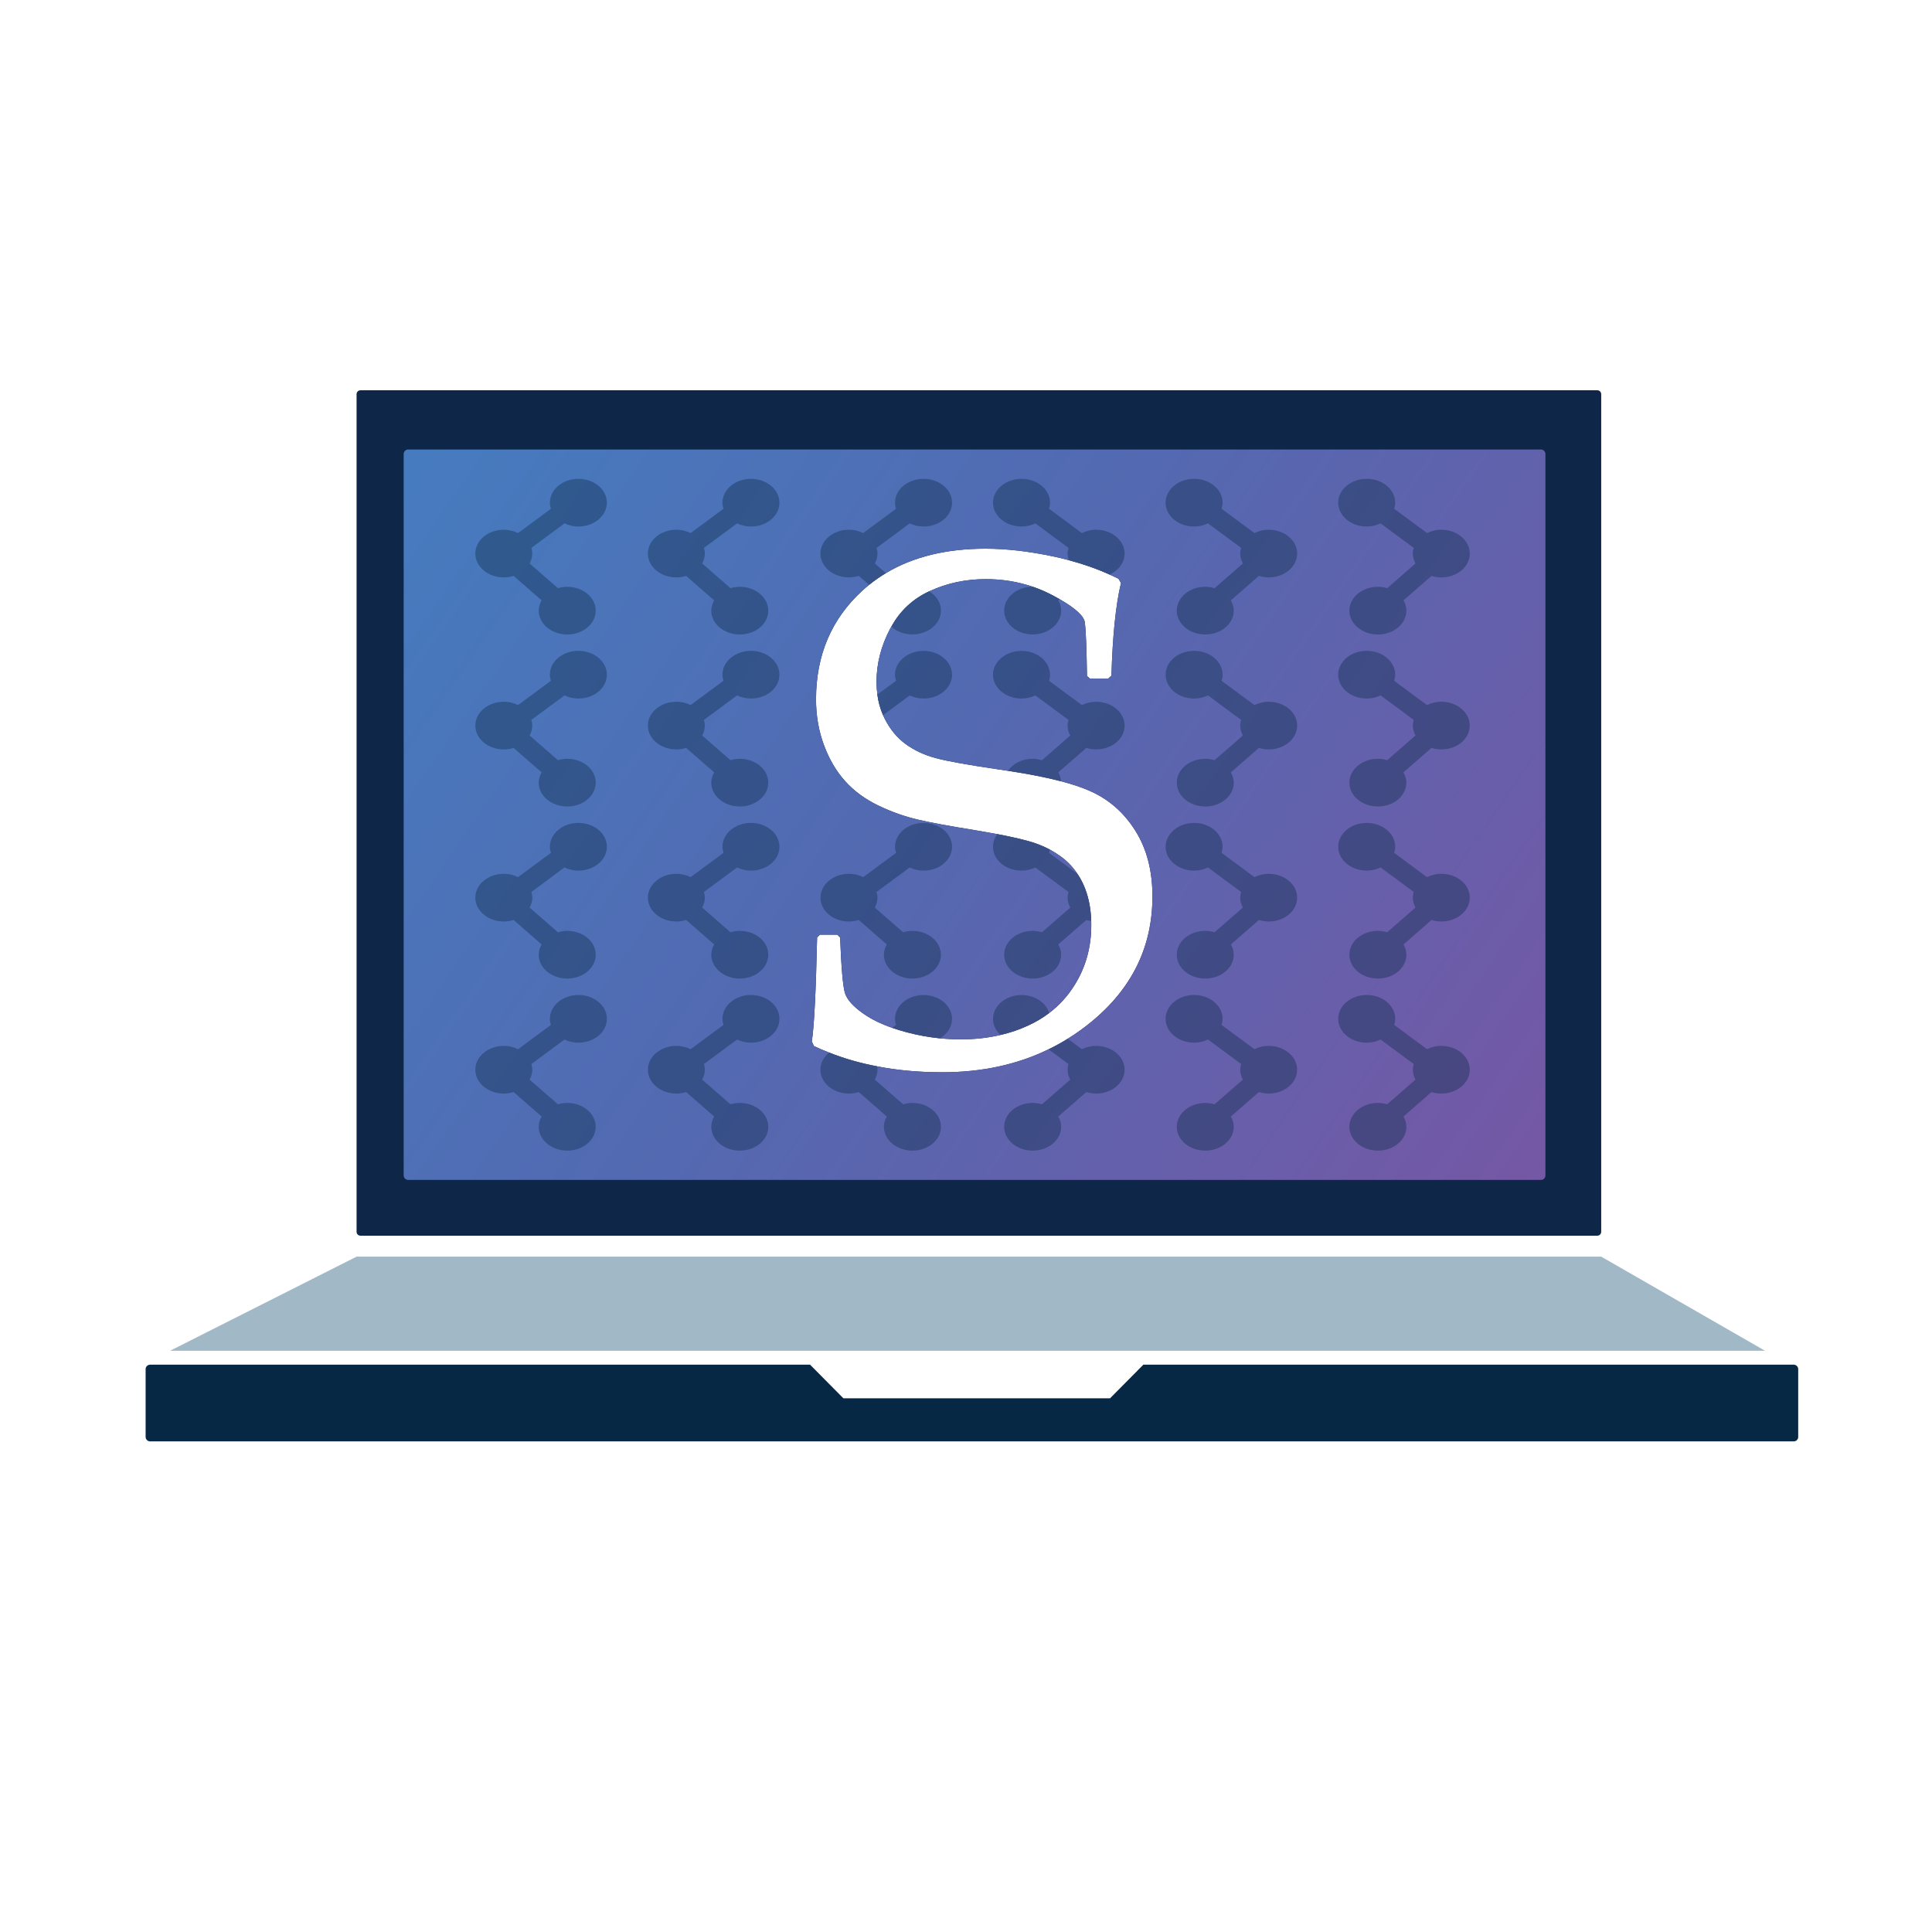 <?xml version="1.0" encoding="utf-8"?>
<!-- Generator: Adobe Illustrator 27.3.1, SVG Export Plug-In . SVG Version: 6.00 Build 0)  -->
<svg version="1.1" id="Layer_1" xmlns="http://www.w3.org/2000/svg" xmlns:xlink="http://www.w3.org/1999/xlink" x="0px" y="0px"
	 viewBox="0 0 320 320" style="enable-background:new 0 0 320 320;" xml:space="preserve">
<style type="text/css">
	.st0{fill:#0E2648;}
	.st1{fill:url(#SVGID_1_);}
	.st2{fill:#A1B8C7;}
	.st3{fill:#072844;}
	.st4{opacity:0.38;}
</style>
<g>
	<g>
		<path class="st0" d="M264.57,64.64H59.71c-0.36,0-0.65,0.29-0.65,0.64v138.75c0,0.35,0.29,0.64,0.65,0.64h204.86
			c0.35,0,0.64-0.29,0.64-0.64V65.28C265.21,64.93,264.92,64.64,264.57,64.64z M138.68,154.81l0.47,0.46c0.19,5,0.46,8.06,0.79,9.17
			c0.33,1.12,1.38,2.29,3.16,3.52c1.26,0.87,2.82,1.64,4.67,2.28c0.76,0.27,1.56,0.51,2.42,0.74c1.81,0.48,3.64,0.81,5.48,1
			c1.15,0.11,2.3,0.17,3.46,0.17c2.33,0,4.53-0.24,6.59-0.73c1.6-0.37,3.13-0.89,4.57-1.56c1.27-0.58,2.43-1.27,3.48-2.07
			c1.69-1.28,3.09-2.82,4.22-4.64c1.84-2.94,2.76-6.25,2.76-9.93c0-0.22,0-0.44-0.01-0.66c-0.07-2.3-0.51-4.33-1.31-6.08
			c-0.29-0.63-0.61-1.21-0.98-1.75c-0.74-1.12-1.65-2.07-2.71-2.84c-0.59-0.43-1.21-0.82-1.86-1.18c-1.1-0.58-2.29-1.05-3.56-1.4
			c-1.3-0.36-3.01-0.75-5.12-1.15c-1.19-0.22-2.51-0.45-3.96-0.7c-3.91-0.62-6.97-1.19-9.17-1.7c-2.21-0.51-4.41-1.29-6.6-2.34
			c-2.18-1.06-4.01-2.39-5.47-4.02c-1.47-1.62-2.64-3.61-3.52-5.97s-1.32-4.89-1.32-7.59c0-7.3,2.54-13.29,7.62-17.96
			c0.38-0.35,0.77-0.69,1.17-1.01c0.88-0.71,1.81-1.36,2.78-1.94c4.49-2.7,9.99-4.05,16.5-4.05c3.4,0,7.1,0.42,11.1,1.26
			c0.92,0.19,1.81,0.4,2.69,0.64c2.4,0.64,4.66,1.43,6.77,2.39c0.5,0.22,0.99,0.45,1.47,0.69l0.41,0.7
			c-0.86,3.6-1.39,8.71-1.58,15.35l-0.53,0.47h-3.05l-0.47-0.41c-0.07-4.68-0.19-7.63-0.35-8.84c-0.13-1.07-1.53-2.37-4.19-3.89
			c-0.36-0.21-0.74-0.42-1.14-0.63c-1.07-0.56-2.17-1.04-3.3-1.43c-0.01,0-0.01,0-0.02,0c-2.45-0.84-5.03-1.26-7.75-1.26
			c-3.32,0-6.43,0.66-9.32,1.99c-0.02,0.01-0.05,0.02-0.07,0.03c-2.72,1.27-4.82,3.22-6.26,5.85c-0.09,0.13-0.16,0.26-0.23,0.39
			c-1.49,2.85-2.23,5.76-2.23,8.73c0,0.74,0.05,1.45,0.14,2.13c0.16,1.23,0.48,2.37,0.94,3.41c0.08,0.2,0.17,0.39,0.27,0.58
			c0.9,1.78,2.06,3.19,3.49,4.22c1.42,1.04,3.08,1.81,4.98,2.32c1.89,0.51,5.36,1.13,10.4,1.87c0.53,0.07,1.04,0.15,1.55,0.23
			c3.44,0.52,6.37,1.1,8.79,1.73c1.89,0.5,3.47,1.03,4.74,1.59c3.15,1.38,5.67,3.58,7.56,6.59c1.9,3.01,2.84,6.64,2.84,10.9
			c0,8.32-3.38,15.25-10.16,20.8c-1.24,1.02-2.53,1.94-3.87,2.77c-1.03,0.64-2.09,1.23-3.18,1.75c-5.21,2.54-11.07,3.8-17.59,3.8
			c-3.82,0-7.43-0.32-10.8-0.98c-2.81-0.53-5.46-1.29-7.95-2.28c-0.86-0.33-1.7-0.69-2.52-1.08l-0.35-0.76
			c0.39-2.46,0.68-8.2,0.88-17.23l0.47-0.46H138.68z"/>
		<linearGradient id="SVGID_1_" gradientUnits="userSpaceOnUse" x1="57.767" y1="63.289" x2="256.47" y2="200.653">
			<stop  offset="0" style="stop-color:#447EC1"/>
			<stop  offset="0.483" style="stop-color:#5369B1"/>
			<stop  offset="1" style="stop-color:#7657A5"/>
		</linearGradient>
		<path class="st1" d="M255.23,74.45H67.6c-0.41,0-0.74,0.34-0.74,0.75v119.49c0,0.41,0.33,0.74,0.74,0.74h187.63
			c0.41,0,0.74-0.33,0.74-0.74V75.2C255.97,74.79,255.64,74.45,255.23,74.45z M180.72,169.28c-1.24,1.02-2.53,1.94-3.87,2.77
			c-1.03,0.64-2.09,1.23-3.18,1.75c-5.21,2.54-11.07,3.8-17.59,3.8c-3.82,0-7.43-0.32-10.8-0.98c-2.81-0.53-5.46-1.29-7.95-2.28
			c-0.86-0.33-1.7-0.69-2.52-1.08l-0.35-0.76c0.39-2.46,0.68-8.2,0.88-17.23l0.47-0.46h2.87l0.47,0.46c0.19,5,0.46,8.06,0.79,9.17
			c0.33,1.12,1.38,2.29,3.16,3.52c1.26,0.87,2.82,1.64,4.67,2.28c0.76,0.27,1.56,0.51,2.42,0.74c1.81,0.48,3.64,0.81,5.48,1
			c1.15,0.11,2.3,0.17,3.46,0.17c2.33,0,4.53-0.24,6.59-0.73c1.6-0.37,3.13-0.89,4.57-1.56c1.27-0.58,2.43-1.27,3.48-2.07
			c1.69-1.28,3.09-2.82,4.22-4.64c1.84-2.94,2.76-6.25,2.76-9.93c0-0.22,0-0.44-0.01-0.66c-0.07-2.3-0.51-4.33-1.31-6.08
			c-0.29-0.63-0.61-1.21-0.98-1.75c-0.74-1.12-1.65-2.07-2.71-2.84c-0.59-0.43-1.21-0.82-1.86-1.18c-1.1-0.58-2.29-1.05-3.56-1.4
			c-1.3-0.36-3.01-0.75-5.12-1.15c-1.19-0.22-2.51-0.45-3.96-0.7c-3.91-0.62-6.97-1.19-9.17-1.7c-2.21-0.51-4.41-1.29-6.6-2.34
			c-2.18-1.06-4.01-2.39-5.47-4.02c-1.47-1.62-2.64-3.61-3.52-5.97s-1.32-4.89-1.32-7.59c0-7.3,2.54-13.29,7.62-17.96
			c0.38-0.35,0.77-0.69,1.17-1.01c0.88-0.71,1.81-1.36,2.78-1.94c4.49-2.7,9.99-4.05,16.5-4.05c3.4,0,7.1,0.42,11.1,1.26
			c0.92,0.19,1.81,0.4,2.69,0.64c2.4,0.64,4.66,1.43,6.77,2.39c0.5,0.22,0.99,0.45,1.47,0.69l0.41,0.7
			c-0.86,3.6-1.39,8.71-1.58,15.35l-0.53,0.47h-3.05l-0.47-0.41c-0.07-4.68-0.19-7.63-0.35-8.84c-0.13-1.07-1.53-2.37-4.19-3.89
			c-0.36-0.21-0.74-0.42-1.14-0.63c-1.07-0.56-2.17-1.04-3.3-1.43c-0.01,0-0.01,0-0.02,0c-2.45-0.84-5.03-1.26-7.75-1.26
			c-3.32,0-6.43,0.66-9.32,1.99c-0.02,0.01-0.05,0.02-0.07,0.03c-2.72,1.27-4.82,3.22-6.26,5.85c-0.09,0.13-0.16,0.26-0.23,0.39
			c-1.49,2.85-2.23,5.76-2.23,8.73c0,0.74,0.05,1.45,0.14,2.13c0.16,1.23,0.48,2.37,0.94,3.41c0.08,0.2,0.17,0.39,0.27,0.58
			c0.9,1.78,2.06,3.19,3.49,4.22c1.42,1.04,3.08,1.81,4.98,2.32c1.89,0.51,5.36,1.13,10.4,1.87c0.53,0.07,1.04,0.15,1.55,0.23
			c3.44,0.52,6.37,1.1,8.79,1.73c1.89,0.5,3.47,1.03,4.74,1.59c3.15,1.38,5.67,3.58,7.56,6.59c1.9,3.01,2.84,6.64,2.84,10.9
			C190.88,156.8,187.5,163.73,180.72,169.28z"/>
	</g>
	<g>
		<polygon class="st2" points="292.35,223.73 28.17,223.73 59.06,208.14 265.21,208.14 		"/>
		<path class="st3" d="M297.84,226.77V238c0,0.41-0.33,0.74-0.74,0.74H24.87c-0.41,0-0.75-0.33-0.75-0.74v-11.23
			c0-0.4,0.34-0.74,0.75-0.74h109.3l5.52,5.57h44.17l5.52-5.57H297.1C297.51,226.04,297.84,226.37,297.84,226.77z"/>
	</g>
</g>
<g class="st4">
	<g>
		<path class="st3" d="M95.8,87.21c2.61,0,4.72-1.77,4.72-3.95c0-2.18-2.11-3.95-4.72-3.95c-2.61,0-4.72,1.77-4.72,3.95
			c0,0.35,0.07,0.68,0.17,1.01l-5.44,4.02c-0.7-0.34-1.5-0.55-2.36-0.55c-2.61,0-4.72,1.77-4.72,3.95c0,2.18,2.11,3.95,4.72,3.95
			c0.57,0,1.12-0.1,1.62-0.25l4.64,4.05c-0.3,0.52-0.48,1.09-0.48,1.7c0,2.18,2.11,3.95,4.72,3.95c2.61,0,4.72-1.77,4.72-3.95
			c0-2.18-2.11-3.95-4.72-3.95c-0.54,0-1.05,0.09-1.54,0.23l-4.69-4.09c0.28-0.5,0.44-1.05,0.44-1.64c0-0.33-0.06-0.64-0.15-0.94
			l5.49-4.06C94.19,87.01,94.96,87.21,95.8,87.21z"/>
		<path class="st3" d="M124.38,87.21c2.61,0,4.72-1.77,4.72-3.95c0-2.18-2.11-3.95-4.72-3.95s-4.72,1.77-4.72,3.95
			c0,0.35,0.07,0.68,0.17,1.01l-5.44,4.02c-0.7-0.34-1.5-0.55-2.36-0.55c-2.61,0-4.72,1.77-4.72,3.95c0,2.18,2.11,3.95,4.72,3.95
			c0.57,0,1.12-0.1,1.62-0.25l4.64,4.05c-0.3,0.52-0.48,1.09-0.48,1.7c0,2.18,2.11,3.95,4.72,3.95c2.61,0,4.72-1.77,4.72-3.95
			c0-2.18-2.11-3.95-4.72-3.95c-0.54,0-1.05,0.09-1.54,0.23l-4.69-4.09c0.28-0.5,0.44-1.05,0.44-1.64c0-0.33-0.06-0.64-0.15-0.94
			l5.49-4.06C122.77,87.01,123.55,87.21,124.38,87.21z"/>
		<path class="st3" d="M155.85,101.13c0,2.18-2.12,3.95-4.73,3.95c-1.37,0-2.61-0.49-3.48-1.29c1.44-2.63,3.54-4.58,6.26-5.85
			C155.08,98.66,155.85,99.82,155.85,101.13z"/>
		<path class="st3" d="M157.69,83.26c0,2.18-2.12,3.95-4.72,3.95c-0.84,0-1.61-0.2-2.29-0.52l-5.49,4.06
			c0.09,0.3,0.15,0.61,0.15,0.94c0,0.58-0.17,1.14-0.44,1.64l1.83,1.6c-0.97,0.58-1.9,1.23-2.78,1.94l-1.71-1.49
			c-0.51,0.16-1.05,0.25-1.63,0.25c-2.61,0-4.72-1.76-4.72-3.94s2.11-3.95,4.72-3.95c0.87,0,1.67,0.21,2.36,0.55l5.45-4.03
			c-0.11-0.32-0.18-0.65-0.18-1c0-2.18,2.12-3.95,4.73-3.95C155.57,79.31,157.69,81.08,157.69,83.26z"/>
		<path class="st3" d="M226.37,87.21c-2.61,0-4.72-1.77-4.72-3.95c0-2.18,2.11-3.95,4.72-3.95c2.61,0,4.72,1.77,4.72,3.95
			c0,0.35-0.07,0.68-0.17,1.01l5.44,4.02c0.7-0.34,1.5-0.55,2.36-0.55c2.61,0,4.72,1.77,4.72,3.95c0,2.18-2.11,3.95-4.72,3.95
			c-0.57,0-1.12-0.1-1.62-0.25l-4.64,4.05c0.3,0.52,0.48,1.09,0.48,1.7c0,2.18-2.11,3.95-4.72,3.95c-2.61,0-4.72-1.77-4.72-3.95
			c0-2.18,2.11-3.95,4.72-3.95c0.54,0,1.05,0.09,1.54,0.23l4.69-4.09c-0.28-0.5-0.44-1.05-0.44-1.64c0-0.33,0.06-0.64,0.15-0.94
			l-5.49-4.06C227.98,87.01,227.2,87.21,226.37,87.21z"/>
		<path class="st3" d="M197.78,87.21c-2.61,0-4.72-1.77-4.72-3.95c0-2.18,2.11-3.95,4.72-3.95c2.61,0,4.72,1.77,4.72,3.95
			c0,0.35-0.07,0.68-0.17,1.01l5.44,4.02c0.7-0.34,1.5-0.55,2.36-0.55c2.61,0,4.72,1.77,4.72,3.95c0,2.18-2.11,3.95-4.72,3.95
			c-0.57,0-1.12-0.1-1.62-0.25l-4.64,4.05c0.3,0.52,0.48,1.09,0.48,1.7c0,2.18-2.11,3.95-4.72,3.95c-2.61,0-4.72-1.77-4.72-3.95
			c0-2.18,2.11-3.95,4.72-3.95c0.54,0,1.05,0.09,1.54,0.23l4.69-4.09c-0.28-0.5-0.44-1.05-0.44-1.64c0-0.33,0.06-0.64,0.15-0.94
			l-5.49-4.06C199.39,87.01,198.62,87.21,197.78,87.21z"/>
		<path class="st3" d="M175.28,99.43c0.3,0.52,0.48,1.09,0.48,1.7c0,2.18-2.11,3.95-4.72,3.95c-2.61,0-4.72-1.77-4.72-3.95
			s2.11-3.95,4.72-3.95c0.01,0,0.01,0,0.02,0c1.13,0.39,2.23,0.87,3.3,1.43c0.4,0.21,0.78,0.42,1.14,0.63L175.28,99.43z"/>
		<path class="st3" d="M186.27,91.69c0,1.51-1.01,2.81-2.48,3.48c-2.11-0.96-4.37-1.75-6.77-2.39c-0.12-0.34-0.19-0.71-0.19-1.09
			c0-0.33,0.06-0.64,0.15-0.94l-5.49-4.06c-0.68,0.32-1.46,0.52-2.29,0.52c-2.61,0-4.73-1.77-4.73-3.95c0-2.18,2.12-3.95,4.73-3.95
			s4.72,1.77,4.72,3.95c0,0.35-0.07,0.68-0.17,1l5.44,4.03c0.7-0.34,1.5-0.55,2.36-0.55C184.16,87.74,186.27,89.51,186.27,91.69z"/>
	</g>
	<g>
		<path class="st3" d="M95.8,115.7c2.61,0,4.72-1.77,4.72-3.95s-2.11-3.95-4.72-3.95c-2.61,0-4.72,1.77-4.72,3.95
			c0,0.35,0.07,0.68,0.17,1.01l-5.44,4.02c-0.7-0.34-1.5-0.55-2.36-0.55c-2.61,0-4.72,1.77-4.72,3.95c0,2.18,2.11,3.95,4.72,3.95
			c0.57,0,1.12-0.1,1.62-0.25l4.64,4.05c-0.3,0.52-0.48,1.09-0.48,1.7c0,2.18,2.11,3.95,4.72,3.95c2.61,0,4.72-1.77,4.72-3.95
			s-2.11-3.95-4.72-3.95c-0.54,0-1.05,0.09-1.54,0.23l-4.69-4.09c0.28-0.5,0.44-1.05,0.44-1.64c0-0.33-0.06-0.64-0.15-0.94
			l5.49-4.06C94.19,115.51,94.96,115.7,95.8,115.7z"/>
		<path class="st3" d="M124.38,115.7c2.61,0,4.72-1.77,4.72-3.95s-2.11-3.95-4.72-3.95s-4.72,1.77-4.72,3.95
			c0,0.35,0.07,0.68,0.17,1.01l-5.44,4.02c-0.7-0.34-1.5-0.55-2.36-0.55c-2.61,0-4.72,1.77-4.72,3.95c0,2.18,2.11,3.95,4.72,3.95
			c0.57,0,1.12-0.1,1.62-0.25l4.64,4.05c-0.3,0.52-0.48,1.09-0.48,1.7c0,2.18,2.11,3.95,4.72,3.95c2.61,0,4.72-1.77,4.72-3.95
			s-2.11-3.95-4.72-3.95c-0.54,0-1.05,0.09-1.54,0.23l-4.69-4.09c0.28-0.5,0.44-1.05,0.44-1.64c0-0.33-0.06-0.64-0.15-0.94
			l5.49-4.06C122.77,115.51,123.55,115.7,124.38,115.7z"/>
		<path class="st3" d="M157.69,111.76c0,2.18-2.12,3.94-4.72,3.94c-0.84,0-1.61-0.19-2.29-0.51l-4.42,3.26
			c-0.46-1.04-0.78-2.18-0.94-3.41l3.1-2.28c-0.11-0.32-0.18-0.65-0.18-1c0-2.18,2.12-3.95,4.73-3.95
			C155.57,107.81,157.69,109.58,157.69,111.76z"/>
		<path class="st3" d="M226.37,115.7c-2.61,0-4.72-1.77-4.72-3.95s2.11-3.95,4.72-3.95c2.61,0,4.72,1.77,4.72,3.95
			c0,0.35-0.07,0.68-0.17,1.01l5.44,4.02c0.7-0.34,1.5-0.55,2.36-0.55c2.61,0,4.72,1.77,4.72,3.95c0,2.18-2.11,3.95-4.72,3.95
			c-0.57,0-1.12-0.1-1.62-0.25l-4.64,4.05c0.3,0.52,0.48,1.09,0.48,1.7c0,2.18-2.11,3.95-4.72,3.95c-2.61,0-4.72-1.77-4.72-3.95
			s2.11-3.95,4.72-3.95c0.54,0,1.05,0.09,1.54,0.23l4.69-4.09c-0.28-0.5-0.44-1.05-0.44-1.64c0-0.33,0.06-0.64,0.15-0.94l-5.49-4.06
			C227.98,115.51,227.2,115.7,226.37,115.7z"/>
		<path class="st3" d="M197.78,115.7c-2.61,0-4.72-1.77-4.72-3.95s2.11-3.95,4.72-3.95c2.61,0,4.72,1.77,4.72,3.95
			c0,0.35-0.07,0.68-0.17,1.01l5.44,4.02c0.7-0.34,1.5-0.55,2.36-0.55c2.61,0,4.72,1.77,4.72,3.95c0,2.18-2.11,3.95-4.72,3.95
			c-0.57,0-1.12-0.1-1.62-0.25l-4.64,4.05c0.3,0.52,0.48,1.09,0.48,1.7c0,2.18-2.11,3.95-4.72,3.95c-2.61,0-4.72-1.77-4.72-3.95
			s2.11-3.95,4.72-3.95c0.54,0,1.05,0.09,1.54,0.23l4.69-4.09c-0.28-0.5-0.44-1.05-0.44-1.64c0-0.33,0.06-0.64,0.15-0.94l-5.49-4.06
			C199.39,115.51,198.62,115.7,197.78,115.7z"/>
		<path class="st3" d="M186.27,120.19c0,2.18-2.11,3.94-4.72,3.94c-0.57,0-1.12-0.1-1.62-0.25l-4.65,4.05
			c0.26,0.45,0.43,0.95,0.46,1.47c-2.42-0.63-5.35-1.21-8.79-1.73c0.81-1.19,2.34-1.99,4.09-1.99c0.54,0,1.05,0.1,1.54,0.24
			l4.69-4.09c-0.28-0.5-0.44-1.06-0.44-1.64c0-0.33,0.06-0.64,0.15-0.95l-5.49-4.05c-0.68,0.32-1.46,0.51-2.29,0.51
			c-2.61,0-4.73-1.76-4.73-3.94c0-2.18,2.12-3.95,4.73-3.95s4.72,1.77,4.72,3.95c0,0.35-0.07,0.68-0.17,1l5.44,4.02
			c0.7-0.33,1.5-0.54,2.36-0.54C184.16,116.24,186.27,118,186.27,120.19z"/>
	</g>
	<g>
		<path class="st3" d="M95.8,144.2c2.61,0,4.72-1.77,4.72-3.95c0-2.18-2.11-3.95-4.72-3.95c-2.61,0-4.72,1.77-4.72,3.95
			c0,0.35,0.07,0.68,0.17,1.01l-5.44,4.02c-0.7-0.34-1.5-0.55-2.36-0.55c-2.61,0-4.72,1.77-4.72,3.95c0,2.18,2.11,3.95,4.72,3.95
			c0.57,0,1.12-0.1,1.62-0.25l4.64,4.05c-0.3,0.52-0.48,1.09-0.48,1.7c0,2.18,2.11,3.95,4.72,3.95c2.61,0,4.72-1.77,4.72-3.95
			c0-2.18-2.11-3.95-4.72-3.95c-0.54,0-1.05,0.09-1.54,0.23l-4.69-4.09c0.28-0.5,0.44-1.05,0.44-1.64c0-0.33-0.06-0.64-0.15-0.94
			l5.49-4.06C94.19,144.01,94.96,144.2,95.8,144.2z"/>
		<path class="st3" d="M124.38,144.2c2.61,0,4.72-1.77,4.72-3.95c0-2.18-2.11-3.95-4.72-3.95s-4.72,1.77-4.72,3.95
			c0,0.35,0.07,0.68,0.17,1.01l-5.44,4.02c-0.7-0.34-1.5-0.55-2.36-0.55c-2.61,0-4.72,1.77-4.72,3.95c0,2.18,2.11,3.95,4.72,3.95
			c0.57,0,1.12-0.1,1.62-0.25l4.64,4.05c-0.3,0.52-0.48,1.09-0.48,1.7c0,2.18,2.11,3.95,4.72,3.95c2.61,0,4.72-1.77,4.72-3.95
			c0-2.18-2.11-3.95-4.72-3.95c-0.54,0-1.05,0.09-1.54,0.23l-4.69-4.09c0.28-0.5,0.44-1.05,0.44-1.64c0-0.33-0.06-0.64-0.15-0.94
			l5.49-4.06C122.77,144.01,123.55,144.2,124.38,144.2z"/>
		<path class="st3" d="M152.97,144.2c2.61,0,4.72-1.77,4.72-3.95c0-2.18-2.11-3.95-4.72-3.95c-2.61,0-4.72,1.77-4.72,3.95
			c0,0.35,0.07,0.68,0.17,1.01l-5.44,4.02c-0.7-0.34-1.5-0.55-2.36-0.55c-2.61,0-4.72,1.77-4.72,3.95c0,2.18,2.11,3.95,4.72,3.95
			c0.57,0,1.12-0.1,1.62-0.25l4.64,4.05c-0.3,0.52-0.48,1.09-0.48,1.7c0,2.18,2.11,3.95,4.72,3.95c2.61,0,4.72-1.77,4.72-3.95
			c0-2.18-2.11-3.95-4.72-3.95c-0.54,0-1.05,0.09-1.54,0.23l-4.69-4.09c0.28-0.5,0.44-1.05,0.44-1.64c0-0.33-0.06-0.64-0.15-0.94
			l5.49-4.06C151.36,144.01,152.13,144.2,152.97,144.2z"/>
		<path class="st3" d="M226.37,144.2c-2.61,0-4.72-1.77-4.72-3.95c0-2.18,2.11-3.95,4.72-3.95c2.61,0,4.72,1.77,4.72,3.95
			c0,0.35-0.07,0.68-0.17,1.01l5.44,4.02c0.7-0.34,1.5-0.55,2.36-0.55c2.61,0,4.72,1.77,4.72,3.95c0,2.18-2.11,3.95-4.72,3.95
			c-0.57,0-1.12-0.1-1.62-0.25l-4.64,4.05c0.3,0.52,0.48,1.09,0.48,1.7c0,2.18-2.11,3.95-4.72,3.95c-2.61,0-4.72-1.77-4.72-3.95
			c0-2.18,2.11-3.95,4.72-3.95c0.54,0,1.05,0.09,1.54,0.23l4.69-4.09c-0.28-0.5-0.44-1.05-0.44-1.64c0-0.33,0.06-0.64,0.15-0.94
			l-5.49-4.06C227.98,144.01,227.2,144.2,226.37,144.2z"/>
		<path class="st3" d="M197.78,144.2c-2.61,0-4.72-1.77-4.72-3.95c0-2.18,2.11-3.95,4.72-3.95c2.61,0,4.72,1.77,4.72,3.95
			c0,0.35-0.07,0.68-0.17,1.01l5.44,4.02c0.7-0.34,1.5-0.55,2.36-0.55c2.61,0,4.72,1.77,4.72,3.95c0,2.18-2.11,3.95-4.72,3.95
			c-0.57,0-1.12-0.1-1.62-0.25l-4.64,4.05c0.3,0.52,0.48,1.09,0.48,1.7c0,2.18-2.11,3.95-4.72,3.95c-2.61,0-4.72-1.77-4.72-3.95
			c0-2.18,2.11-3.95,4.72-3.95c0.54,0,1.05,0.09,1.54,0.23l4.69-4.09c-0.28-0.5-0.44-1.05-0.44-1.64c0-0.33,0.06-0.64,0.15-0.94
			l-5.49-4.06C199.39,144.01,198.62,144.2,197.78,144.2z"/>
		<path class="st3" d="M179.93,152.38l-4.65,4.05c0.3,0.51,0.48,1.09,0.48,1.7c0,2.18-2.11,3.95-4.72,3.95
			c-2.61,0-4.72-1.77-4.72-3.95s2.11-3.95,4.72-3.95c0.54,0,1.05,0.09,1.54,0.23l4.69-4.08c-0.28-0.51-0.44-1.06-0.44-1.65
			c0-0.32,0.06-0.63,0.15-0.94l-5.49-4.05c-0.68,0.32-1.46,0.51-2.29,0.51c-2.61,0-4.73-1.76-4.73-3.94c0-0.78,0.26-1.5,0.73-2.1
			c2.11,0.4,3.82,0.79,5.12,1.15c1.27,0.35,2.46,0.82,3.56,1.4c-0.03,0.19-0.07,0.37-0.13,0.55l4.7,3.47
			c0.37,0.54,0.69,1.12,0.98,1.75c0.8,1.75,1.24,3.78,1.31,6.08C180.46,152.52,180.19,152.46,179.93,152.38z"/>
	</g>
	<g>
		<path class="st3" d="M95.8,172.7c2.61,0,4.72-1.77,4.72-3.95c0-2.18-2.11-3.95-4.72-3.95c-2.61,0-4.72,1.77-4.72,3.95
			c0,0.35,0.07,0.68,0.17,1.01l-5.44,4.02c-0.7-0.34-1.5-0.55-2.36-0.55c-2.61,0-4.72,1.77-4.72,3.95c0,2.18,2.11,3.95,4.72,3.95
			c0.57,0,1.12-0.1,1.62-0.25l4.64,4.05c-0.3,0.52-0.48,1.09-0.48,1.7c0,2.18,2.11,3.95,4.72,3.95c2.61,0,4.72-1.77,4.72-3.95
			s-2.11-3.95-4.72-3.95c-0.54,0-1.05,0.09-1.54,0.23l-4.69-4.09c0.28-0.5,0.44-1.05,0.44-1.64c0-0.33-0.06-0.64-0.15-0.94
			l5.49-4.06C94.19,172.5,94.96,172.7,95.8,172.7z"/>
		<path class="st3" d="M124.38,172.7c2.61,0,4.72-1.77,4.72-3.95c0-2.18-2.11-3.95-4.72-3.95s-4.72,1.77-4.72,3.95
			c0,0.35,0.07,0.68,0.17,1.01l-5.44,4.02c-0.7-0.34-1.5-0.55-2.36-0.55c-2.61,0-4.72,1.77-4.72,3.95c0,2.18,2.11,3.95,4.72,3.95
			c0.57,0,1.12-0.1,1.62-0.25l4.64,4.05c-0.3,0.52-0.48,1.09-0.48,1.7c0,2.18,2.11,3.95,4.72,3.95c2.61,0,4.72-1.77,4.72-3.95
			s-2.11-3.95-4.72-3.95c-0.54,0-1.05,0.09-1.54,0.23l-4.69-4.09c0.28-0.5,0.44-1.05,0.44-1.64c0-0.33-0.06-0.64-0.15-0.94
			l5.49-4.06C122.77,172.5,123.55,172.7,124.38,172.7z"/>
		<path class="st3" d="M155.85,186.63c0,2.18-2.12,3.95-4.73,3.95c-2.6,0-4.72-1.77-4.72-3.95c0-0.61,0.18-1.19,0.48-1.7l-4.64-4.05
			c-0.51,0.15-1.05,0.25-1.63,0.25c-2.61,0-4.72-1.77-4.72-3.95c0-1.11,0.55-2.12,1.44-2.84c2.49,0.99,5.14,1.75,7.95,2.28
			c0.04,0.18,0.06,0.37,0.06,0.56c0,0.59-0.17,1.14-0.44,1.64l4.69,4.09c0.48-0.14,0.99-0.23,1.53-0.23
			C153.73,182.68,155.85,184.45,155.85,186.63z"/>
		<path class="st3" d="M157.69,168.75c0,1.34-0.8,2.52-2.02,3.23c-1.84-0.19-3.67-0.52-5.48-1c-0.86-0.23-1.66-0.47-2.42-0.74
			l0.65-0.48c-0.11-0.32-0.18-0.66-0.18-1.01c0-2.18,2.12-3.94,4.73-3.94C155.57,164.81,157.69,166.57,157.69,168.75z"/>
		<path class="st3" d="M226.37,172.7c-2.61,0-4.72-1.77-4.72-3.95c0-2.18,2.11-3.95,4.72-3.95c2.61,0,4.72,1.77,4.72,3.95
			c0,0.35-0.07,0.68-0.17,1.01l5.44,4.02c0.7-0.34,1.5-0.55,2.36-0.55c2.61,0,4.72,1.77,4.72,3.95c0,2.18-2.11,3.95-4.72,3.95
			c-0.57,0-1.12-0.1-1.62-0.25l-4.64,4.05c0.3,0.52,0.48,1.09,0.48,1.7c0,2.18-2.11,3.95-4.72,3.95c-2.61,0-4.72-1.77-4.72-3.95
			s2.11-3.95,4.72-3.95c0.54,0,1.05,0.09,1.54,0.23l4.69-4.09c-0.28-0.5-0.44-1.05-0.44-1.64c0-0.33,0.06-0.64,0.15-0.94l-5.49-4.06
			C227.98,172.5,227.2,172.7,226.37,172.7z"/>
		<path class="st3" d="M197.78,172.7c-2.61,0-4.72-1.77-4.72-3.95c0-2.18,2.11-3.95,4.72-3.95c2.61,0,4.72,1.77,4.72,3.95
			c0,0.35-0.07,0.68-0.17,1.01l5.44,4.02c0.7-0.34,1.5-0.55,2.36-0.55c2.61,0,4.72,1.77,4.72,3.95c0,2.18-2.11,3.95-4.72,3.95
			c-0.57,0-1.12-0.1-1.62-0.25l-4.64,4.05c0.3,0.52,0.48,1.09,0.48,1.7c0,2.18-2.11,3.95-4.72,3.95c-2.61,0-4.72-1.77-4.72-3.95
			s2.11-3.95,4.72-3.95c0.54,0,1.05,0.09,1.54,0.23l4.69-4.09c-0.28-0.5-0.44-1.05-0.44-1.64c0-0.33,0.06-0.64,0.15-0.94l-5.49-4.06
			C199.39,172.5,198.62,172.7,197.78,172.7z"/>
		<path class="st3" d="M173.77,167.79c-1.05,0.8-2.21,1.49-3.48,2.07c-1.44,0.67-2.97,1.19-4.57,1.56c-0.78-0.7-1.25-1.64-1.25-2.67
			c0-2.18,2.12-3.94,4.73-3.94C171.41,164.81,173.27,166.08,173.77,167.79z"/>
		<path class="st3" d="M186.27,177.18c0,2.18-2.11,3.95-4.72,3.95c-0.57,0-1.12-0.1-1.62-0.25l-4.65,4.05
			c0.3,0.51,0.48,1.09,0.48,1.7c0,2.18-2.11,3.95-4.72,3.95c-2.61,0-4.72-1.77-4.72-3.95s2.11-3.95,4.72-3.95
			c0.54,0,1.05,0.09,1.54,0.23l4.69-4.09c-0.28-0.5-0.44-1.05-0.44-1.64c0-0.32,0.06-0.64,0.15-0.94l-3.31-2.44
			c1.09-0.52,2.15-1.11,3.18-1.75l2.34,1.73c0.7-0.34,1.5-0.55,2.36-0.55C184.16,173.23,186.27,175,186.27,177.18z"/>
	</g>
</g>
</svg>
